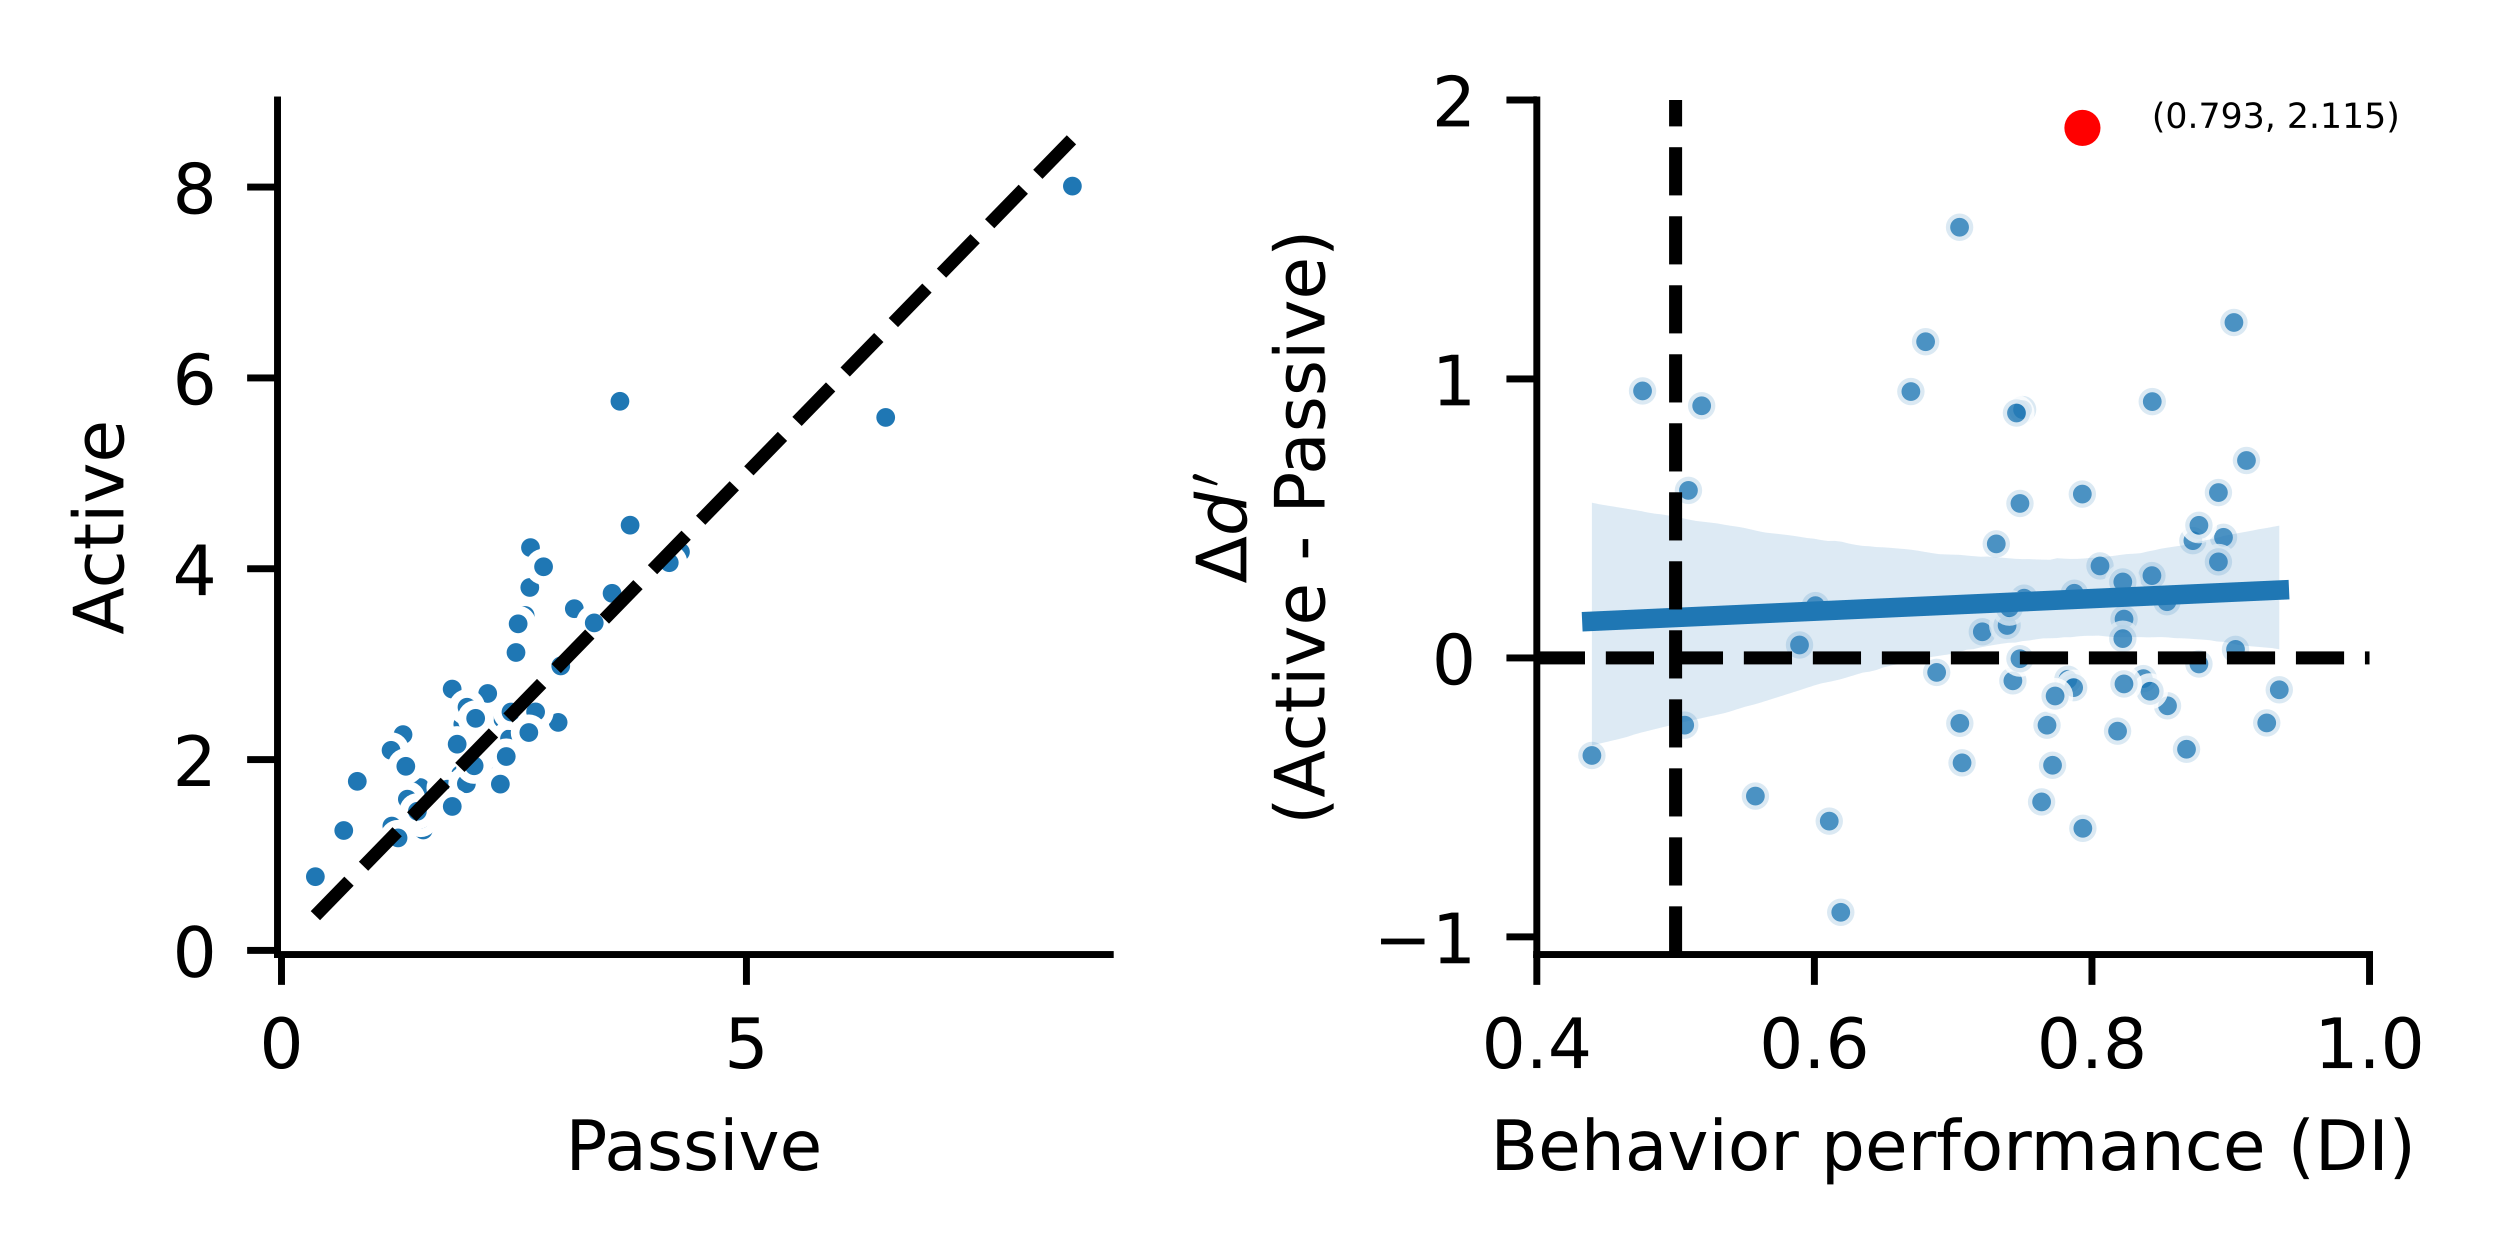 <?xml version="1.0" encoding="utf-8" standalone="no"?>
<!DOCTYPE svg PUBLIC "-//W3C//DTD SVG 1.1//EN"
  "http://www.w3.org/Graphics/SVG/1.1/DTD/svg11.dtd">
<!-- Created with matplotlib (https://matplotlib.org/) -->
<svg height="144pt" version="1.1" viewBox="0 0 288 144" width="288pt" xmlns="http://www.w3.org/2000/svg" xmlns:xlink="http://www.w3.org/1999/xlink">
 <defs>
  <style type="text/css">*{stroke-linecap:butt;stroke-linejoin:round;}</style>
 </defs>
 <g id="figure_1">
  <g id="patch_1">
   <path d="M 0 144 
L 288 144 
L 288 0 
L 0 0 
z
" style="fill:#ffffff;"/>
  </g>
  <g id="axes_1">
   <g id="patch_2">
    <path d="M 31.97 109.96 
L 127.899 109.96 
L 127.899 11.52 
L 31.97 11.52 
z
" style="fill:#ffffff;"/>
   </g>
   <g id="PathCollection_1">
    <defs>
     <path d="M 0 1.581 
C 0.419 1.581 0.822 1.415 1.118 1.118 
C 1.415 0.822 1.581 0.419 1.581 0 
C 1.581 -0.419 1.415 -0.822 1.118 -1.118 
C 0.822 -1.415 0.419 -1.581 0 -1.581 
C -0.419 -1.581 -0.822 -1.415 -1.118 -1.118 
C -1.415 -0.822 -1.581 -0.419 -1.581 0 
C -1.581 0.419 -1.415 0.822 -1.118 1.118 
C -0.822 1.415 -0.419 1.581 0 1.581 
z
" id="m4b880150e0" style="stroke:#ffffff;"/>
    </defs>
    <g clip-path="url(#p236a209e9e)">
     <use style="fill:#1f77b4;stroke:#ffffff;" x="41.16" xlink:href="#m4b880150e0" y="90.009"/>
     <use style="fill:#1f77b4;stroke:#ffffff;" x="46.742" xlink:href="#m4b880150e0" y="96.689"/>
     <use style="fill:#1f77b4;stroke:#ffffff;" x="61.112" xlink:href="#m4b880150e0" y="63.084"/>
     <use style="fill:#1f77b4;stroke:#ffffff;" x="36.33" xlink:href="#m4b880150e0" y="100.993"/>
     <use style="fill:#1f77b4;stroke:#ffffff;" x="48.463" xlink:href="#m4b880150e0" y="92.006"/>
     <use style="fill:#1f77b4;stroke:#ffffff;" x="60.498" xlink:href="#m4b880150e0" y="70.9"/>
     <use style="fill:#1f77b4;stroke:#ffffff;" x="39.601" xlink:href="#m4b880150e0" y="95.674"/>
     <use style="fill:#1f77b4;stroke:#ffffff;" x="46.429" xlink:href="#m4b880150e0" y="84.626"/>
     <use style="fill:#1f77b4;stroke:#ffffff;" x="45.829" xlink:href="#m4b880150e0" y="96.579"/>
     <use style="fill:#1f77b4;stroke:#ffffff;" x="61.034" xlink:href="#m4b880150e0" y="67.675"/>
     <use style="fill:#1f77b4;stroke:#ffffff;" x="46.577" xlink:href="#m4b880150e0" y="92.757"/>
     <use style="fill:#1f77b4;stroke:#ffffff;" x="48.419" xlink:href="#m4b880150e0" y="90.726"/>
     <use style="fill:#1f77b4;stroke:#ffffff;" x="59.443" xlink:href="#m4b880150e0" y="75.167"/>
     <use style="fill:#1f77b4;stroke:#ffffff;" x="46.127" xlink:href="#m4b880150e0" y="91.808"/>
     <use style="fill:#1f77b4;stroke:#ffffff;" x="51.208" xlink:href="#m4b880150e0" y="90.79"/>
     <use style="fill:#1f77b4;stroke:#ffffff;" x="45.144" xlink:href="#m4b880150e0" y="95.163"/>
     <use style="fill:#1f77b4;stroke:#ffffff;" x="56.34" xlink:href="#m4b880150e0" y="83.422"/>
     <use style="fill:#1f77b4;stroke:#ffffff;" x="48.762" xlink:href="#m4b880150e0" y="95.615"/>
     <use style="fill:#1f77b4;stroke:#ffffff;" x="53.042" xlink:href="#m4b880150e0" y="89.239"/>
     <use style="fill:#1f77b4;stroke:#ffffff;" x="55.038" xlink:href="#m4b880150e0" y="83.046"/>
     <use style="fill:#1f77b4;stroke:#ffffff;" x="57.501" xlink:href="#m4b880150e0" y="89.435"/>
     <use style="fill:#1f77b4;stroke:#ffffff;" x="55.747" xlink:href="#m4b880150e0" y="88.211"/>
     <use style="fill:#1f77b4;stroke:#ffffff;" x="70.511" xlink:href="#m4b880150e0" y="68.35"/>
     <use style="fill:#1f77b4;stroke:#ffffff;" x="52.088" xlink:href="#m4b880150e0" y="79.381"/>
     <use style="fill:#1f77b4;stroke:#ffffff;" x="57.744" xlink:href="#m4b880150e0" y="81.534"/>
     <use style="fill:#1f77b4;stroke:#ffffff;" x="60.089" xlink:href="#m4b880150e0" y="84.949"/>
     <use style="fill:#1f77b4;stroke:#ffffff;" x="57.921" xlink:href="#m4b880150e0" y="82.82"/>
     <use style="fill:#1f77b4;stroke:#ffffff;" x="57.642" xlink:href="#m4b880150e0" y="90.331"/>
     <use style="fill:#1f77b4;stroke:#ffffff;" x="58.697" xlink:href="#m4b880150e0" y="85.11"/>
     <use style="fill:#1f77b4;stroke:#ffffff;" x="45.855" xlink:href="#m4b880150e0" y="96.528"/>
     <use style="fill:#1f77b4;stroke:#ffffff;" x="45.051" xlink:href="#m4b880150e0" y="86.437"/>
     <use style="fill:#1f77b4;stroke:#ffffff;" x="58.319" xlink:href="#m4b880150e0" y="87.152"/>
     <use style="fill:#1f77b4;stroke:#ffffff;" x="48.457" xlink:href="#m4b880150e0" y="94.354"/>
     <use style="fill:#1f77b4;stroke:#ffffff;" x="58.865" xlink:href="#m4b880150e0" y="82.025"/>
     <use style="fill:#1f77b4;stroke:#ffffff;" x="78.388" xlink:href="#m4b880150e0" y="63.584"/>
     <use style="fill:#1f77b4;stroke:#ffffff;" x="53.316" xlink:href="#m4b880150e0" y="83.436"/>
     <use style="fill:#1f77b4;stroke:#ffffff;" x="72.588" xlink:href="#m4b880150e0" y="60.5"/>
     <use style="fill:#1f77b4;stroke:#ffffff;" x="59.689" xlink:href="#m4b880150e0" y="71.865"/>
     <use style="fill:#1f77b4;stroke:#ffffff;" x="64.296" xlink:href="#m4b880150e0" y="83.22"/>
     <use style="fill:#1f77b4;stroke:#ffffff;" x="51.533" xlink:href="#m4b880150e0" y="90.91"/>
     <use style="fill:#1f77b4;stroke:#ffffff;" x="53.729" xlink:href="#m4b880150e0" y="90.283"/>
     <use style="fill:#1f77b4;stroke:#ffffff;" x="61.702" xlink:href="#m4b880150e0" y="82.012"/>
     <use style="fill:#1f77b4;stroke:#ffffff;" x="46.927" xlink:href="#m4b880150e0" y="92.064"/>
     <use style="fill:#1f77b4;stroke:#ffffff;" x="123.539" xlink:href="#m4b880150e0" y="21.439"/>
     <use style="fill:#1f77b4;stroke:#ffffff;" x="102.033" xlink:href="#m4b880150e0" y="48.088"/>
     <use style="fill:#1f77b4;stroke:#ffffff;" x="77.099" xlink:href="#m4b880150e0" y="64.821"/>
     <use style="fill:#1f77b4;stroke:#ffffff;" x="52.1" xlink:href="#m4b880150e0" y="92.902"/>
     <use style="fill:#1f77b4;stroke:#ffffff;" x="60.921" xlink:href="#m4b880150e0" y="84.387"/>
     <use style="fill:#1f77b4;stroke:#ffffff;" x="54.621" xlink:href="#m4b880150e0" y="88.217"/>
     <use style="fill:#1f77b4;stroke:#ffffff;" x="62.619" xlink:href="#m4b880150e0" y="65.291"/>
     <use style="fill:#1f77b4;stroke:#ffffff;" x="66.162" xlink:href="#m4b880150e0" y="70.121"/>
     <use style="fill:#1f77b4;stroke:#ffffff;" x="56.183" xlink:href="#m4b880150e0" y="79.888"/>
     <use style="fill:#1f77b4;stroke:#ffffff;" x="64.599" xlink:href="#m4b880150e0" y="76.716"/>
     <use style="fill:#1f77b4;stroke:#ffffff;" x="52.665" xlink:href="#m4b880150e0" y="85.73"/>
     <use style="fill:#1f77b4;stroke:#ffffff;" x="68.457" xlink:href="#m4b880150e0" y="71.757"/>
     <use style="fill:#1f77b4;stroke:#ffffff;" x="48.083" xlink:href="#m4b880150e0" y="93.457"/>
     <use style="fill:#1f77b4;stroke:#ffffff;" x="53.8" xlink:href="#m4b880150e0" y="81.472"/>
     <use style="fill:#1f77b4;stroke:#ffffff;" x="46.75" xlink:href="#m4b880150e0" y="88.278"/>
     <use style="fill:#1f77b4;stroke:#ffffff;" x="54.796" xlink:href="#m4b880150e0" y="82.752"/>
     <use style="fill:#1f77b4;stroke:#ffffff;" x="71.417" xlink:href="#m4b880150e0" y="46.229"/>
    </g>
   </g>
   <g id="matplotlib.axis_1">
    <g id="xtick_1">
     <g id="line2d_1">
      <defs>
       <path d="M 0 0 
L 0 3.5 
" id="m8a53736993" style="stroke:#000000;stroke-width:0.8;"/>
      </defs>
      <g>
       <use style="stroke:#000000;stroke-width:0.8;" x="32.429" xlink:href="#m8a53736993" y="109.96"/>
      </g>
     </g>
     <g id="text_1">
      <!-- 0 -->
      <g transform="translate(29.884 123.039)scale(0.08 -0.08)">
       <defs>
        <path d="M 31.781 66.406 
Q 24.172 66.406 20.328 58.906 
Q 16.5 51.422 16.5 36.375 
Q 16.5 21.391 20.328 13.891 
Q 24.172 6.391 31.781 6.391 
Q 39.453 6.391 43.281 13.891 
Q 47.125 21.391 47.125 36.375 
Q 47.125 51.422 43.281 58.906 
Q 39.453 66.406 31.781 66.406 
z
M 31.781 74.219 
Q 44.047 74.219 50.516 64.516 
Q 56.984 54.828 56.984 36.375 
Q 56.984 17.969 50.516 8.266 
Q 44.047 -1.422 31.781 -1.422 
Q 19.531 -1.422 13.062 8.266 
Q 6.594 17.969 6.594 36.375 
Q 6.594 54.828 13.062 64.516 
Q 19.531 74.219 31.781 74.219 
z
" id="DejaVuSans-48"/>
       </defs>
       <use xlink:href="#DejaVuSans-48"/>
      </g>
     </g>
    </g>
    <g id="xtick_2">
     <g id="line2d_2">
      <g>
       <use style="stroke:#000000;stroke-width:0.8;" x="85.989" xlink:href="#m8a53736993" y="109.96"/>
      </g>
     </g>
     <g id="text_2">
      <!-- 5 -->
      <g transform="translate(83.444 123.039)scale(0.08 -0.08)">
       <defs>
        <path d="M 10.797 72.906 
L 49.516 72.906 
L 49.516 64.594 
L 19.828 64.594 
L 19.828 46.734 
Q 21.969 47.469 24.109 47.828 
Q 26.266 48.188 28.422 48.188 
Q 40.625 48.188 47.75 41.5 
Q 54.891 34.812 54.891 23.391 
Q 54.891 11.625 47.562 5.094 
Q 40.234 -1.422 26.906 -1.422 
Q 22.312 -1.422 17.547 -0.641 
Q 12.797 0.141 7.719 1.703 
L 7.719 11.625 
Q 12.109 9.234 16.797 8.062 
Q 21.484 6.891 26.703 6.891 
Q 35.156 6.891 40.078 11.328 
Q 45.016 15.766 45.016 23.391 
Q 45.016 31 40.078 35.438 
Q 35.156 39.891 26.703 39.891 
Q 22.75 39.891 18.812 39.016 
Q 14.891 38.141 10.797 36.281 
z
" id="DejaVuSans-53"/>
       </defs>
       <use xlink:href="#DejaVuSans-53"/>
      </g>
     </g>
    </g>
    <g id="text_3">
     <!-- Passive -->
     <g transform="translate(65.144 134.781)scale(0.08 -0.08)">
      <defs>
       <path d="M 19.672 64.797 
L 19.672 37.406 
L 32.078 37.406 
Q 38.969 37.406 42.719 40.969 
Q 46.484 44.531 46.484 51.125 
Q 46.484 57.672 42.719 61.234 
Q 38.969 64.797 32.078 64.797 
z
M 9.812 72.906 
L 32.078 72.906 
Q 44.344 72.906 50.609 67.359 
Q 56.891 61.812 56.891 51.125 
Q 56.891 40.328 50.609 34.812 
Q 44.344 29.297 32.078 29.297 
L 19.672 29.297 
L 19.672 0 
L 9.812 0 
z
" id="DejaVuSans-80"/>
       <path d="M 34.281 27.484 
Q 23.391 27.484 19.188 25 
Q 14.984 22.516 14.984 16.5 
Q 14.984 11.719 18.141 8.906 
Q 21.297 6.109 26.703 6.109 
Q 34.188 6.109 38.703 11.406 
Q 43.219 16.703 43.219 25.484 
L 43.219 27.484 
z
M 52.203 31.203 
L 52.203 0 
L 43.219 0 
L 43.219 8.297 
Q 40.141 3.328 35.547 0.953 
Q 30.953 -1.422 24.312 -1.422 
Q 15.922 -1.422 10.953 3.297 
Q 6 8.016 6 15.922 
Q 6 25.141 12.172 29.828 
Q 18.359 34.516 30.609 34.516 
L 43.219 34.516 
L 43.219 35.406 
Q 43.219 41.609 39.141 45 
Q 35.062 48.391 27.688 48.391 
Q 23 48.391 18.547 47.266 
Q 14.109 46.141 10.016 43.891 
L 10.016 52.203 
Q 14.938 54.109 19.578 55.047 
Q 24.219 56 28.609 56 
Q 40.484 56 46.344 49.844 
Q 52.203 43.703 52.203 31.203 
z
" id="DejaVuSans-97"/>
       <path d="M 44.281 53.078 
L 44.281 44.578 
Q 40.484 46.531 36.375 47.5 
Q 32.281 48.484 27.875 48.484 
Q 21.188 48.484 17.844 46.438 
Q 14.5 44.391 14.5 40.281 
Q 14.5 37.156 16.891 35.375 
Q 19.281 33.594 26.516 31.984 
L 29.594 31.297 
Q 39.156 29.25 43.188 25.516 
Q 47.219 21.781 47.219 15.094 
Q 47.219 7.469 41.188 3.016 
Q 35.156 -1.422 24.609 -1.422 
Q 20.219 -1.422 15.453 -0.562 
Q 10.688 0.297 5.422 2 
L 5.422 11.281 
Q 10.406 8.688 15.234 7.391 
Q 20.062 6.109 24.812 6.109 
Q 31.156 6.109 34.562 8.281 
Q 37.984 10.453 37.984 14.406 
Q 37.984 18.062 35.516 20.016 
Q 33.062 21.969 24.703 23.781 
L 21.578 24.516 
Q 13.234 26.266 9.516 29.906 
Q 5.812 33.547 5.812 39.891 
Q 5.812 47.609 11.281 51.797 
Q 16.75 56 26.812 56 
Q 31.781 56 36.172 55.266 
Q 40.578 54.547 44.281 53.078 
z
" id="DejaVuSans-115"/>
       <path d="M 9.422 54.688 
L 18.406 54.688 
L 18.406 0 
L 9.422 0 
z
M 9.422 75.984 
L 18.406 75.984 
L 18.406 64.594 
L 9.422 64.594 
z
" id="DejaVuSans-105"/>
       <path d="M 2.984 54.688 
L 12.5 54.688 
L 29.594 8.797 
L 46.688 54.688 
L 56.203 54.688 
L 35.688 0 
L 23.484 0 
z
" id="DejaVuSans-118"/>
       <path d="M 56.203 29.594 
L 56.203 25.203 
L 14.891 25.203 
Q 15.484 15.922 20.484 11.062 
Q 25.484 6.203 34.422 6.203 
Q 39.594 6.203 44.453 7.469 
Q 49.312 8.734 54.109 11.281 
L 54.109 2.781 
Q 49.266 0.734 44.188 -0.344 
Q 39.109 -1.422 33.891 -1.422 
Q 20.797 -1.422 13.156 6.188 
Q 5.516 13.812 5.516 26.812 
Q 5.516 40.234 12.766 48.109 
Q 20.016 56 32.328 56 
Q 43.359 56 49.781 48.891 
Q 56.203 41.797 56.203 29.594 
z
M 47.219 32.234 
Q 47.125 39.594 43.094 43.984 
Q 39.062 48.391 32.422 48.391 
Q 24.906 48.391 20.391 44.141 
Q 15.875 39.891 15.188 32.172 
z
" id="DejaVuSans-101"/>
      </defs>
      <use xlink:href="#DejaVuSans-80"/>
      <use x="55.803" xlink:href="#DejaVuSans-97"/>
      <use x="117.082" xlink:href="#DejaVuSans-115"/>
      <use x="169.182" xlink:href="#DejaVuSans-115"/>
      <use x="221.281" xlink:href="#DejaVuSans-105"/>
      <use x="249.064" xlink:href="#DejaVuSans-118"/>
      <use x="308.244" xlink:href="#DejaVuSans-101"/>
     </g>
    </g>
   </g>
   <g id="matplotlib.axis_2">
    <g id="ytick_1">
     <g id="line2d_3">
      <defs>
       <path d="M 0 0 
L -3.5 0 
" id="m5457f6c73e" style="stroke:#000000;stroke-width:0.8;"/>
      </defs>
      <g>
       <use style="stroke:#000000;stroke-width:0.8;" x="31.97" xlink:href="#m5457f6c73e" y="109.489"/>
      </g>
     </g>
     <g id="text_4">
      <!-- 0 -->
      <g transform="translate(19.88 112.529)scale(0.08 -0.08)">
       <use xlink:href="#DejaVuSans-48"/>
      </g>
     </g>
    </g>
    <g id="ytick_2">
     <g id="line2d_4">
      <g>
       <use style="stroke:#000000;stroke-width:0.8;" x="31.97" xlink:href="#m5457f6c73e" y="87.505"/>
      </g>
     </g>
     <g id="text_5">
      <!-- 2 -->
      <g transform="translate(19.88 90.544)scale(0.08 -0.08)">
       <defs>
        <path d="M 19.188 8.297 
L 53.609 8.297 
L 53.609 0 
L 7.328 0 
L 7.328 8.297 
Q 12.938 14.109 22.625 23.891 
Q 32.328 33.688 34.812 36.531 
Q 39.547 41.844 41.422 45.531 
Q 43.312 49.219 43.312 52.781 
Q 43.312 58.594 39.234 62.25 
Q 35.156 65.922 28.609 65.922 
Q 23.969 65.922 18.812 64.312 
Q 13.672 62.703 7.812 59.422 
L 7.812 69.391 
Q 13.766 71.781 18.938 73 
Q 24.125 74.219 28.422 74.219 
Q 39.75 74.219 46.484 68.547 
Q 53.219 62.891 53.219 53.422 
Q 53.219 48.922 51.531 44.891 
Q 49.859 40.875 45.406 35.406 
Q 44.188 33.984 37.641 27.219 
Q 31.109 20.453 19.188 8.297 
z
" id="DejaVuSans-50"/>
       </defs>
       <use xlink:href="#DejaVuSans-50"/>
      </g>
     </g>
    </g>
    <g id="ytick_3">
     <g id="line2d_5">
      <g>
       <use style="stroke:#000000;stroke-width:0.8;" x="31.97" xlink:href="#m5457f6c73e" y="65.52"/>
      </g>
     </g>
     <g id="text_6">
      <!-- 4 -->
      <g transform="translate(19.88 68.559)scale(0.08 -0.08)">
       <defs>
        <path d="M 37.797 64.312 
L 12.891 25.391 
L 37.797 25.391 
z
M 35.203 72.906 
L 47.609 72.906 
L 47.609 25.391 
L 58.016 25.391 
L 58.016 17.188 
L 47.609 17.188 
L 47.609 0 
L 37.797 0 
L 37.797 17.188 
L 4.891 17.188 
L 4.891 26.703 
z
" id="DejaVuSans-52"/>
       </defs>
       <use xlink:href="#DejaVuSans-52"/>
      </g>
     </g>
    </g>
    <g id="ytick_4">
     <g id="line2d_6">
      <g>
       <use style="stroke:#000000;stroke-width:0.8;" x="31.97" xlink:href="#m5457f6c73e" y="43.535"/>
      </g>
     </g>
     <g id="text_7">
      <!-- 6 -->
      <g transform="translate(19.88 46.574)scale(0.08 -0.08)">
       <defs>
        <path d="M 33.016 40.375 
Q 26.375 40.375 22.484 35.828 
Q 18.609 31.297 18.609 23.391 
Q 18.609 15.531 22.484 10.953 
Q 26.375 6.391 33.016 6.391 
Q 39.656 6.391 43.531 10.953 
Q 47.406 15.531 47.406 23.391 
Q 47.406 31.297 43.531 35.828 
Q 39.656 40.375 33.016 40.375 
z
M 52.594 71.297 
L 52.594 62.312 
Q 48.875 64.062 45.094 64.984 
Q 41.312 65.922 37.594 65.922 
Q 27.828 65.922 22.672 59.328 
Q 17.531 52.734 16.797 39.406 
Q 19.672 43.656 24.016 45.922 
Q 28.375 48.188 33.594 48.188 
Q 44.578 48.188 50.953 41.516 
Q 57.328 34.859 57.328 23.391 
Q 57.328 12.156 50.688 5.359 
Q 44.047 -1.422 33.016 -1.422 
Q 20.359 -1.422 13.672 8.266 
Q 6.984 17.969 6.984 36.375 
Q 6.984 53.656 15.188 63.938 
Q 23.391 74.219 37.203 74.219 
Q 40.922 74.219 44.703 73.484 
Q 48.484 72.75 52.594 71.297 
z
" id="DejaVuSans-54"/>
       </defs>
       <use xlink:href="#DejaVuSans-54"/>
      </g>
     </g>
    </g>
    <g id="ytick_5">
     <g id="line2d_7">
      <g>
       <use style="stroke:#000000;stroke-width:0.8;" x="31.97" xlink:href="#m5457f6c73e" y="21.55"/>
      </g>
     </g>
     <g id="text_8">
      <!-- 8 -->
      <g transform="translate(19.88 24.589)scale(0.08 -0.08)">
       <defs>
        <path d="M 31.781 34.625 
Q 24.75 34.625 20.719 30.859 
Q 16.703 27.094 16.703 20.516 
Q 16.703 13.922 20.719 10.156 
Q 24.75 6.391 31.781 6.391 
Q 38.812 6.391 42.859 10.172 
Q 46.922 13.969 46.922 20.516 
Q 46.922 27.094 42.891 30.859 
Q 38.875 34.625 31.781 34.625 
z
M 21.922 38.812 
Q 15.578 40.375 12.031 44.719 
Q 8.5 49.078 8.5 55.328 
Q 8.5 64.062 14.719 69.141 
Q 20.953 74.219 31.781 74.219 
Q 42.672 74.219 48.875 69.141 
Q 55.078 64.062 55.078 55.328 
Q 55.078 49.078 51.531 44.719 
Q 48 40.375 41.703 38.812 
Q 48.828 37.156 52.797 32.312 
Q 56.781 27.484 56.781 20.516 
Q 56.781 9.906 50.312 4.234 
Q 43.844 -1.422 31.781 -1.422 
Q 19.734 -1.422 13.25 4.234 
Q 6.781 9.906 6.781 20.516 
Q 6.781 27.484 10.781 32.312 
Q 14.797 37.156 21.922 38.812 
z
M 18.312 54.391 
Q 18.312 48.734 21.844 45.562 
Q 25.391 42.391 31.781 42.391 
Q 38.141 42.391 41.719 45.562 
Q 45.312 48.734 45.312 54.391 
Q 45.312 60.062 41.719 63.234 
Q 38.141 66.406 31.781 66.406 
Q 25.391 66.406 21.844 63.234 
Q 18.312 60.062 18.312 54.391 
z
" id="DejaVuSans-56"/>
       </defs>
       <use xlink:href="#DejaVuSans-56"/>
      </g>
     </g>
    </g>
    <g id="text_9">
     <!-- Active -->
     <g transform="translate(14.216 73.114)rotate(-90)scale(0.08 -0.08)">
      <defs>
       <path d="M 34.188 63.188 
L 20.797 26.906 
L 47.609 26.906 
z
M 28.609 72.906 
L 39.797 72.906 
L 67.578 0 
L 57.328 0 
L 50.688 18.703 
L 17.828 18.703 
L 11.188 0 
L 0.781 0 
z
" id="DejaVuSans-65"/>
       <path d="M 48.781 52.594 
L 48.781 44.188 
Q 44.969 46.297 41.141 47.344 
Q 37.312 48.391 33.406 48.391 
Q 24.656 48.391 19.812 42.844 
Q 14.984 37.312 14.984 27.297 
Q 14.984 17.281 19.812 11.734 
Q 24.656 6.203 33.406 6.203 
Q 37.312 6.203 41.141 7.25 
Q 44.969 8.297 48.781 10.406 
L 48.781 2.094 
Q 45.016 0.344 40.984 -0.531 
Q 36.969 -1.422 32.422 -1.422 
Q 20.062 -1.422 12.781 6.344 
Q 5.516 14.109 5.516 27.297 
Q 5.516 40.672 12.859 48.328 
Q 20.219 56 33.016 56 
Q 37.156 56 41.109 55.141 
Q 45.062 54.297 48.781 52.594 
z
" id="DejaVuSans-99"/>
       <path d="M 18.312 70.219 
L 18.312 54.688 
L 36.812 54.688 
L 36.812 47.703 
L 18.312 47.703 
L 18.312 18.016 
Q 18.312 11.328 20.141 9.422 
Q 21.969 7.516 27.594 7.516 
L 36.812 7.516 
L 36.812 0 
L 27.594 0 
Q 17.188 0 13.234 3.875 
Q 9.281 7.766 9.281 18.016 
L 9.281 47.703 
L 2.688 47.703 
L 2.688 54.688 
L 9.281 54.688 
L 9.281 70.219 
z
" id="DejaVuSans-116"/>
      </defs>
      <use xlink:href="#DejaVuSans-65"/>
      <use x="66.658" xlink:href="#DejaVuSans-99"/>
      <use x="121.639" xlink:href="#DejaVuSans-116"/>
      <use x="160.848" xlink:href="#DejaVuSans-105"/>
      <use x="188.631" xlink:href="#DejaVuSans-118"/>
      <use x="247.811" xlink:href="#DejaVuSans-101"/>
     </g>
    </g>
   </g>
   <g id="line2d_8">
    <path clip-path="url(#p236a209e9e)" d="M 36.33 105.485 
L 123.539 15.995 
" style="fill:none;stroke:#000000;stroke-dasharray:5.55,2.4;stroke-dashoffset:0;stroke-width:1.5;"/>
   </g>
   <g id="patch_3">
    <path d="M 31.97 109.96 
L 31.97 11.52 
" style="fill:none;stroke:#000000;stroke-linecap:square;stroke-linejoin:miter;stroke-width:0.8;"/>
   </g>
   <g id="patch_4">
    <path d="M 31.97 109.96 
L 127.899 109.96 
" style="fill:none;stroke:#000000;stroke-linecap:square;stroke-linejoin:miter;stroke-width:0.8;"/>
   </g>
  </g>
  <g id="axes_2">
   <g id="patch_5">
    <path d="M 177.041 109.96 
L 272.97 109.96 
L 272.97 11.52 
L 177.041 11.52 
z
" style="fill:#ffffff;"/>
   </g>
   <g id="PathCollection_2">
    <defs>
     <path d="M 0 1.581 
C 0.419 1.581 0.822 1.415 1.118 1.118 
C 1.415 0.822 1.581 0.419 1.581 0 
C 1.581 -0.419 1.415 -0.822 1.118 -1.118 
C 0.822 -1.415 0.419 -1.581 0 -1.581 
C -0.419 -1.581 -0.822 -1.415 -1.118 -1.118 
C -1.415 -0.822 -1.581 -0.419 -1.581 0 
C -1.581 0.419 -1.415 0.822 -1.118 1.118 
C -0.822 1.415 -0.419 1.581 0 1.581 
z
" id="m7bb421c138" style="stroke:#ffffff;stroke-opacity:0.8;"/>
    </defs>
    <g clip-path="url(#p3c97904604)">
     <use style="fill:#1f77b4;fill-opacity:0.8;stroke:#ffffff;stroke-opacity:0.8;" x="189.222" xlink:href="#m7bb421c138" y="45.034"/>
     <use style="fill:#1f77b4;fill-opacity:0.8;stroke:#ffffff;stroke-opacity:0.8;" x="249.698" xlink:href="#m7bb421c138" y="81.308"/>
     <use style="fill:#1f77b4;fill-opacity:0.8;stroke:#ffffff;stroke-opacity:0.8;" x="225.743" xlink:href="#m7bb421c138" y="26.178"/>
     <use style="fill:#1f77b4;fill-opacity:0.8;stroke:#ffffff;stroke-opacity:0.8;" x="229.971" xlink:href="#m7bb421c138" y="62.656"/>
     <use style="fill:#1f77b4;fill-opacity:0.8;stroke:#ffffff;stroke-opacity:0.8;" x="228.363" xlink:href="#m7bb421c138" y="72.783"/>
     <use style="fill:#1f77b4;fill-opacity:0.8;stroke:#ffffff;stroke-opacity:0.8;" x="233" xlink:href="#m7bb421c138" y="47.183"/>
     <use style="fill:#1f77b4;fill-opacity:0.8;stroke:#ffffff;stroke-opacity:0.8;" x="239.885" xlink:href="#m7bb421c138" y="56.918"/>
     <use style="fill:#1f77b4;fill-opacity:0.8;stroke:#ffffff;stroke-opacity:0.8;" x="220.133" xlink:href="#m7bb421c138" y="45.106"/>
     <use style="fill:#1f77b4;fill-opacity:0.8;stroke:#ffffff;stroke-opacity:0.8;" x="238.225" xlink:href="#m7bb421c138" y="78.25"/>
     <use style="fill:#1f77b4;fill-opacity:0.8;stroke:#ffffff;stroke-opacity:0.8;" x="221.831" xlink:href="#m7bb421c138" y="39.366"/>
     <use style="fill:#1f77b4;fill-opacity:0.8;stroke:#ffffff;stroke-opacity:0.8;" x="249.636" xlink:href="#m7bb421c138" y="69.318"/>
     <use style="fill:#1f77b4;fill-opacity:0.8;stroke:#ffffff;stroke-opacity:0.8;" x="233.177" xlink:href="#m7bb421c138" y="68.908"/>
     <use style="fill:#1f77b4;fill-opacity:0.8;stroke:#ffffff;stroke-opacity:0.8;" x="194.51" xlink:href="#m7bb421c138" y="56.494"/>
     <use style="fill:#1f77b4;fill-opacity:0.8;stroke:#ffffff;stroke-opacity:0.8;" x="241.92" xlink:href="#m7bb421c138" y="65.195"/>
     <use style="fill:#1f77b4;fill-opacity:0.8;stroke:#ffffff;stroke-opacity:0.8;" x="223.102" xlink:href="#m7bb421c138" y="77.461"/>
     <use style="fill:#1f77b4;fill-opacity:0.8;stroke:#ffffff;stroke-opacity:0.8;" x="231.218" xlink:href="#m7bb421c138" y="72.055"/>
     <use style="fill:#1f77b4;fill-opacity:0.8;stroke:#ffffff;stroke-opacity:0.8;" x="244.689" xlink:href="#m7bb421c138" y="71.317"/>
     <use style="fill:#1f77b4;fill-opacity:0.8;stroke:#ffffff;stroke-opacity:0.8;" x="243.944" xlink:href="#m7bb421c138" y="84.227"/>
     <use style="fill:#1f77b4;fill-opacity:0.8;stroke:#ffffff;stroke-opacity:0.8;" x="231.884" xlink:href="#m7bb421c138" y="78.43"/>
     <use style="fill:#1f77b4;fill-opacity:0.8;stroke:#ffffff;stroke-opacity:0.8;" x="247.902" xlink:href="#m7bb421c138" y="66.31"/>
     <use style="fill:#1f77b4;fill-opacity:0.8;stroke:#ffffff;stroke-opacity:0.8;" x="235.193" xlink:href="#m7bb421c138" y="92.38"/>
     <use style="fill:#1f77b4;fill-opacity:0.8;stroke:#ffffff;stroke-opacity:0.8;" x="194.079" xlink:href="#m7bb421c138" y="83.538"/>
     <use style="fill:#1f77b4;fill-opacity:0.8;stroke:#ffffff;stroke-opacity:0.8;" x="209.137" xlink:href="#m7bb421c138" y="69.768"/>
     <use style="fill:#1f77b4;fill-opacity:0.8;stroke:#ffffff;stroke-opacity:0.8;" x="196.033" xlink:href="#m7bb421c138" y="46.746"/>
     <use style="fill:#1f77b4;fill-opacity:0.8;stroke:#ffffff;stroke-opacity:0.8;" x="231.48" xlink:href="#m7bb421c138" y="70.012"/>
     <use style="fill:#1f77b4;fill-opacity:0.8;stroke:#ffffff;stroke-opacity:0.8;" x="183.387" xlink:href="#m7bb421c138" y="87.03"/>
     <use style="fill:#1f77b4;fill-opacity:0.8;stroke:#ffffff;stroke-opacity:0.8;" x="207.304" xlink:href="#m7bb421c138" y="74.302"/>
     <use style="fill:#1f77b4;fill-opacity:0.8;stroke:#ffffff;stroke-opacity:0.8;" x="239.944" xlink:href="#m7bb421c138" y="95.421"/>
     <use style="fill:#1f77b4;fill-opacity:0.8;stroke:#ffffff;stroke-opacity:0.8;" x="225.771" xlink:href="#m7bb421c138" y="83.324"/>
     <use style="fill:#1f77b4;fill-opacity:0.8;stroke:#ffffff;stroke-opacity:0.8;" x="246.918" xlink:href="#m7bb421c138" y="78.178"/>
     <use style="fill:#1f77b4;fill-opacity:0.8;stroke:#ffffff;stroke-opacity:0.8;" x="247.941" xlink:href="#m7bb421c138" y="46.265"/>
     <use style="fill:#1f77b4;fill-opacity:0.8;stroke:#ffffff;stroke-opacity:0.8;" x="236.454" xlink:href="#m7bb421c138" y="88.158"/>
     <use style="fill:#1f77b4;fill-opacity:0.8;stroke:#ffffff;stroke-opacity:0.8;" x="247.677" xlink:href="#m7bb421c138" y="79.63"/>
     <use style="fill:#1f77b4;fill-opacity:0.8;stroke:#ffffff;stroke-opacity:0.8;" x="257.533" xlink:href="#m7bb421c138" y="74.808"/>
     <use style="fill:#1f77b4;fill-opacity:0.8;stroke:#ffffff;stroke-opacity:0.8;" x="262.573" xlink:href="#m7bb421c138" y="79.463"/>
     <use style="fill:#1f77b4;fill-opacity:0.8;stroke:#ffffff;stroke-opacity:0.8;" x="252.621" xlink:href="#m7bb421c138" y="62.284"/>
     <use style="fill:#1f77b4;fill-opacity:0.8;stroke:#ffffff;stroke-opacity:0.8;" x="258.793" xlink:href="#m7bb421c138" y="53.048"/>
     <use style="fill:#1f77b4;fill-opacity:0.8;stroke:#ffffff;stroke-opacity:0.8;" x="232.298" xlink:href="#m7bb421c138" y="47.579"/>
     <use style="fill:#1f77b4;fill-opacity:0.8;stroke:#ffffff;stroke-opacity:0.8;" x="210.73" xlink:href="#m7bb421c138" y="94.595"/>
     <use style="fill:#1f77b4;fill-opacity:0.8;stroke:#ffffff;stroke-opacity:0.8;" x="244.682" xlink:href="#m7bb421c138" y="78.789"/>
     <use style="fill:#1f77b4;fill-opacity:0.8;stroke:#ffffff;stroke-opacity:0.8;" x="235.815" xlink:href="#m7bb421c138" y="83.542"/>
     <use style="fill:#1f77b4;fill-opacity:0.8;stroke:#ffffff;stroke-opacity:0.8;" x="261.127" xlink:href="#m7bb421c138" y="83.281"/>
     <use style="fill:#1f77b4;fill-opacity:0.8;stroke:#ffffff;stroke-opacity:0.8;" x="238.962" xlink:href="#m7bb421c138" y="68.343"/>
     <use style="fill:#1f77b4;fill-opacity:0.8;stroke:#ffffff;stroke-opacity:0.8;" x="202.221" xlink:href="#m7bb421c138" y="91.708"/>
     <use style="fill:#1f77b4;fill-opacity:0.8;stroke:#ffffff;stroke-opacity:0.8;" x="212.055" xlink:href="#m7bb421c138" y="105.096"/>
     <use style="fill:#1f77b4;fill-opacity:0.8;stroke:#ffffff;stroke-opacity:0.8;" x="238.883" xlink:href="#m7bb421c138" y="79.215"/>
     <use style="fill:#1f77b4;fill-opacity:0.8;stroke:#ffffff;stroke-opacity:0.8;" x="251.887" xlink:href="#m7bb421c138" y="86.312"/>
     <use style="fill:#1f77b4;fill-opacity:0.8;stroke:#ffffff;stroke-opacity:0.8;" x="226.029" xlink:href="#m7bb421c138" y="87.88"/>
     <use style="fill:#1f77b4;fill-opacity:0.8;stroke:#ffffff;stroke-opacity:0.8;" x="236.747" xlink:href="#m7bb421c138" y="80.179"/>
     <use style="fill:#1f77b4;fill-opacity:0.8;stroke:#ffffff;stroke-opacity:0.8;" x="257.349" xlink:href="#m7bb421c138" y="37.15"/>
     <use style="fill:#1f77b4;fill-opacity:0.8;stroke:#ffffff;stroke-opacity:0.8;" x="256.147" xlink:href="#m7bb421c138" y="61.9"/>
     <use style="fill:#1f77b4;fill-opacity:0.8;stroke:#ffffff;stroke-opacity:0.8;" x="253.316" xlink:href="#m7bb421c138" y="60.516"/>
     <use style="fill:#1f77b4;fill-opacity:0.8;stroke:#ffffff;stroke-opacity:0.8;" x="253.316" xlink:href="#m7bb421c138" y="76.488"/>
     <use style="fill:#1f77b4;fill-opacity:0.8;stroke:#ffffff;stroke-opacity:0.8;" x="244.547" xlink:href="#m7bb421c138" y="67.041"/>
     <use style="fill:#1f77b4;fill-opacity:0.8;stroke:#ffffff;stroke-opacity:0.8;" x="244.547" xlink:href="#m7bb421c138" y="73.567"/>
     <use style="fill:#1f77b4;fill-opacity:0.8;stroke:#ffffff;stroke-opacity:0.8;" x="232.699" xlink:href="#m7bb421c138" y="75.885"/>
     <use style="fill:#1f77b4;fill-opacity:0.8;stroke:#ffffff;stroke-opacity:0.8;" x="232.699" xlink:href="#m7bb421c138" y="57.997"/>
     <use style="fill:#1f77b4;fill-opacity:0.8;stroke:#ffffff;stroke-opacity:0.8;" x="255.562" xlink:href="#m7bb421c138" y="56.742"/>
     <use style="fill:#1f77b4;fill-opacity:0.8;stroke:#ffffff;stroke-opacity:0.8;" x="255.562" xlink:href="#m7bb421c138" y="64.727"/>
     <use style="fill:#1f77b4;fill-opacity:0.8;stroke:#ffffff;stroke-opacity:0.8;" x="239.896" xlink:href="#m7bb421c138" y="7.819"/>
    </g>
   </g>
   <g id="PolyCollection_1">
    <path clip-path="url(#p3c97904604)" d="M 183.387 57.911 
L 183.387 85.876 
L 184.187 85.685 
L 184.987 85.494 
L 185.787 85.303 
L 186.587 85.112 
L 187.386 84.907 
L 188.186 84.639 
L 188.986 84.41 
L 189.786 84.212 
L 190.586 84.014 
L 191.386 83.815 
L 192.186 83.617 
L 192.985 83.419 
L 193.785 83.221 
L 194.585 83.046 
L 195.385 82.871 
L 196.185 82.696 
L 196.985 82.52 
L 197.785 82.344 
L 198.584 82.168 
L 199.384 81.944 
L 200.184 81.681 
L 200.984 81.432 
L 201.784 81.233 
L 202.584 81.012 
L 203.383 80.76 
L 204.183 80.506 
L 204.983 80.253 
L 205.783 80 
L 206.583 79.747 
L 207.383 79.49 
L 208.183 79.228 
L 208.982 78.966 
L 209.782 78.734 
L 210.582 78.57 
L 211.382 78.406 
L 212.182 78.21 
L 212.982 77.969 
L 213.782 77.727 
L 214.581 77.484 
L 215.381 77.376 
L 216.181 77.173 
L 216.981 76.884 
L 217.781 76.687 
L 218.581 76.49 
L 219.381 76.264 
L 220.18 76.1 
L 220.98 75.91 
L 221.78 75.79 
L 222.58 75.669 
L 223.38 75.549 
L 224.18 75.428 
L 224.98 75.307 
L 225.779 75.079 
L 226.579 74.849 
L 227.379 74.779 
L 228.179 74.575 
L 228.979 74.426 
L 229.779 74.288 
L 230.578 74.158 
L 231.378 74.05 
L 232.178 74.027 
L 232.978 73.859 
L 233.778 73.779 
L 234.578 73.647 
L 235.378 73.537 
L 236.177 73.529 
L 236.977 73.501 
L 237.777 73.408 
L 238.577 73.406 
L 239.377 73.309 
L 240.177 73.249 
L 240.977 73.243 
L 241.776 73.223 
L 242.576 73.309 
L 243.376 73.38 
L 244.176 73.403 
L 244.976 73.397 
L 245.776 73.395 
L 246.576 73.394 
L 247.375 73.425 
L 248.175 73.408 
L 248.975 73.39 
L 249.775 73.43 
L 250.575 73.514 
L 251.375 73.53 
L 252.174 73.573 
L 252.974 73.634 
L 253.774 73.685 
L 254.574 73.753 
L 255.374 73.893 
L 256.174 73.945 
L 256.974 74.09 
L 257.773 74.287 
L 258.573 74.373 
L 259.373 74.458 
L 260.173 74.526 
L 260.973 74.594 
L 261.773 74.662 
L 262.573 74.803 
L 262.573 60.553 
L 262.573 60.553 
L 261.773 60.7 
L 260.973 60.847 
L 260.173 60.976 
L 259.373 61.143 
L 258.573 61.287 
L 257.773 61.431 
L 256.974 61.581 
L 256.174 61.731 
L 255.374 61.972 
L 254.574 62.138 
L 253.774 62.306 
L 252.974 62.474 
L 252.174 62.688 
L 251.375 62.835 
L 250.575 62.953 
L 249.775 63.076 
L 248.975 63.2 
L 248.175 63.386 
L 247.375 63.538 
L 246.576 63.728 
L 245.776 63.789 
L 244.976 63.832 
L 244.176 63.938 
L 243.376 64.051 
L 242.576 64.117 
L 241.776 64.244 
L 240.977 64.252 
L 240.177 64.329 
L 239.377 64.378 
L 238.577 64.389 
L 237.777 64.355 
L 236.977 64.304 
L 236.177 64.484 
L 235.378 64.469 
L 234.578 64.448 
L 233.778 64.407 
L 232.978 64.41 
L 232.178 64.375 
L 231.378 64.308 
L 230.578 64.24 
L 229.779 64.194 
L 228.979 64.109 
L 228.179 64.136 
L 227.379 64.069 
L 226.579 64.001 
L 225.779 63.92 
L 224.98 63.895 
L 224.18 63.87 
L 223.38 63.835 
L 222.58 63.72 
L 221.78 63.589 
L 220.98 63.446 
L 220.18 63.329 
L 219.381 63.248 
L 218.581 63.181 
L 217.781 63.111 
L 216.981 63.051 
L 216.181 63.022 
L 215.381 62.932 
L 214.581 62.886 
L 213.782 62.769 
L 212.982 62.618 
L 212.182 62.411 
L 211.382 62.308 
L 210.582 62.324 
L 209.782 62.21 
L 208.982 62.06 
L 208.183 61.979 
L 207.383 61.849 
L 206.583 61.721 
L 205.783 61.617 
L 204.983 61.526 
L 204.183 61.44 
L 203.383 61.352 
L 202.584 61.195 
L 201.784 61.008 
L 200.984 60.829 
L 200.184 60.682 
L 199.384 60.569 
L 198.584 60.439 
L 197.785 60.293 
L 196.985 60.196 
L 196.185 60.104 
L 195.385 60.012 
L 194.585 59.86 
L 193.785 59.689 
L 192.985 59.518 
L 192.186 59.384 
L 191.386 59.255 
L 190.586 59.166 
L 189.786 59.032 
L 188.986 58.871 
L 188.186 58.735 
L 187.386 58.604 
L 186.587 58.474 
L 185.787 58.343 
L 184.987 58.212 
L 184.187 58.082 
L 183.387 57.911 
z
" style="fill:#1f77b4;fill-opacity:0.15;"/>
   </g>
   <g id="PathCollection_3">
    <defs>
     <path d="M 0 1.581 
C 0.419 1.581 0.822 1.415 1.118 1.118 
C 1.415 0.822 1.581 0.419 1.581 0 
C 1.581 -0.419 1.415 -0.822 1.118 -1.118 
C 0.822 -1.415 0.419 -1.581 0 -1.581 
C -0.419 -1.581 -0.822 -1.415 -1.118 -1.118 
C -1.415 -0.822 -1.581 -0.419 -1.581 0 
C -1.581 0.419 -1.415 0.822 -1.118 1.118 
C -0.822 1.415 -0.419 1.581 0 1.581 
z
" id="mb829b4be66" style="stroke:#ff0000;"/>
    </defs>
    <g clip-path="url(#p3c97904604)">
     <use style="fill:#ff0000;stroke:#ff0000;" x="239.896" xlink:href="#mb829b4be66" y="14.734"/>
    </g>
   </g>
   <g id="matplotlib.axis_3">
    <g id="xtick_3">
     <g id="line2d_9">
      <g>
       <use style="stroke:#000000;stroke-width:0.8;" x="177.041" xlink:href="#m8a53736993" y="109.96"/>
      </g>
     </g>
     <g id="text_10">
      <!-- 0.4 -->
      <g transform="translate(170.68 123.039)scale(0.08 -0.08)">
       <defs>
        <path d="M 10.688 12.406 
L 21 12.406 
L 21 0 
L 10.688 0 
z
" id="DejaVuSans-46"/>
       </defs>
       <use xlink:href="#DejaVuSans-48"/>
       <use x="63.623" xlink:href="#DejaVuSans-46"/>
       <use x="95.41" xlink:href="#DejaVuSans-52"/>
      </g>
     </g>
    </g>
    <g id="xtick_4">
     <g id="line2d_10">
      <g>
       <use style="stroke:#000000;stroke-width:0.8;" x="209.017" xlink:href="#m8a53736993" y="109.96"/>
      </g>
     </g>
     <g id="text_11">
      <!-- 0.6 -->
      <g transform="translate(202.656 123.039)scale(0.08 -0.08)">
       <use xlink:href="#DejaVuSans-48"/>
       <use x="63.623" xlink:href="#DejaVuSans-46"/>
       <use x="95.41" xlink:href="#DejaVuSans-54"/>
      </g>
     </g>
    </g>
    <g id="xtick_5">
     <g id="line2d_11">
      <g>
       <use style="stroke:#000000;stroke-width:0.8;" x="240.994" xlink:href="#m8a53736993" y="109.96"/>
      </g>
     </g>
     <g id="text_12">
      <!-- 0.8 -->
      <g transform="translate(234.632 123.039)scale(0.08 -0.08)">
       <use xlink:href="#DejaVuSans-48"/>
       <use x="63.623" xlink:href="#DejaVuSans-46"/>
       <use x="95.41" xlink:href="#DejaVuSans-56"/>
      </g>
     </g>
    </g>
    <g id="xtick_6">
     <g id="line2d_12">
      <g>
       <use style="stroke:#000000;stroke-width:0.8;" x="272.97" xlink:href="#m8a53736993" y="109.96"/>
      </g>
     </g>
     <g id="text_13">
      <!-- 1.0 -->
      <g transform="translate(266.609 123.039)scale(0.08 -0.08)">
       <defs>
        <path d="M 12.406 8.297 
L 28.516 8.297 
L 28.516 63.922 
L 10.984 60.406 
L 10.984 69.391 
L 28.422 72.906 
L 38.281 72.906 
L 38.281 8.297 
L 54.391 8.297 
L 54.391 0 
L 12.406 0 
z
" id="DejaVuSans-49"/>
       </defs>
       <use xlink:href="#DejaVuSans-49"/>
       <use x="63.623" xlink:href="#DejaVuSans-46"/>
       <use x="95.41" xlink:href="#DejaVuSans-48"/>
      </g>
     </g>
    </g>
    <g id="text_14">
     <!-- Behavior performance (DI) -->
     <g transform="translate(171.701 134.781)scale(0.08 -0.08)">
      <defs>
       <path d="M 19.672 34.812 
L 19.672 8.109 
L 35.5 8.109 
Q 43.453 8.109 47.281 11.406 
Q 51.125 14.703 51.125 21.484 
Q 51.125 28.328 47.281 31.562 
Q 43.453 34.812 35.5 34.812 
z
M 19.672 64.797 
L 19.672 42.828 
L 34.281 42.828 
Q 41.5 42.828 45.031 45.531 
Q 48.578 48.25 48.578 53.812 
Q 48.578 59.328 45.031 62.062 
Q 41.5 64.797 34.281 64.797 
z
M 9.812 72.906 
L 35.016 72.906 
Q 46.297 72.906 52.391 68.219 
Q 58.5 63.531 58.5 54.891 
Q 58.5 48.188 55.375 44.234 
Q 52.25 40.281 46.188 39.312 
Q 53.469 37.75 57.5 32.781 
Q 61.531 27.828 61.531 20.406 
Q 61.531 10.641 54.891 5.312 
Q 48.25 0 35.984 0 
L 9.812 0 
z
" id="DejaVuSans-66"/>
       <path d="M 54.891 33.016 
L 54.891 0 
L 45.906 0 
L 45.906 32.719 
Q 45.906 40.484 42.875 44.328 
Q 39.844 48.188 33.797 48.188 
Q 26.516 48.188 22.312 43.547 
Q 18.109 38.922 18.109 30.906 
L 18.109 0 
L 9.078 0 
L 9.078 75.984 
L 18.109 75.984 
L 18.109 46.188 
Q 21.344 51.125 25.703 53.562 
Q 30.078 56 35.797 56 
Q 45.219 56 50.047 50.172 
Q 54.891 44.344 54.891 33.016 
z
" id="DejaVuSans-104"/>
       <path d="M 30.609 48.391 
Q 23.391 48.391 19.188 42.75 
Q 14.984 37.109 14.984 27.297 
Q 14.984 17.484 19.156 11.844 
Q 23.344 6.203 30.609 6.203 
Q 37.797 6.203 41.984 11.859 
Q 46.188 17.531 46.188 27.297 
Q 46.188 37.016 41.984 42.703 
Q 37.797 48.391 30.609 48.391 
z
M 30.609 56 
Q 42.328 56 49.016 48.375 
Q 55.719 40.766 55.719 27.297 
Q 55.719 13.875 49.016 6.219 
Q 42.328 -1.422 30.609 -1.422 
Q 18.844 -1.422 12.172 6.219 
Q 5.516 13.875 5.516 27.297 
Q 5.516 40.766 12.172 48.375 
Q 18.844 56 30.609 56 
z
" id="DejaVuSans-111"/>
       <path d="M 41.109 46.297 
Q 39.594 47.172 37.812 47.578 
Q 36.031 48 33.891 48 
Q 26.266 48 22.188 43.047 
Q 18.109 38.094 18.109 28.812 
L 18.109 0 
L 9.078 0 
L 9.078 54.688 
L 18.109 54.688 
L 18.109 46.188 
Q 20.953 51.172 25.484 53.578 
Q 30.031 56 36.531 56 
Q 37.453 56 38.578 55.875 
Q 39.703 55.766 41.062 55.516 
z
" id="DejaVuSans-114"/>
       <path id="DejaVuSans-32"/>
       <path d="M 18.109 8.203 
L 18.109 -20.797 
L 9.078 -20.797 
L 9.078 54.688 
L 18.109 54.688 
L 18.109 46.391 
Q 20.953 51.266 25.266 53.625 
Q 29.594 56 35.594 56 
Q 45.562 56 51.781 48.094 
Q 58.016 40.188 58.016 27.297 
Q 58.016 14.406 51.781 6.484 
Q 45.562 -1.422 35.594 -1.422 
Q 29.594 -1.422 25.266 0.953 
Q 20.953 3.328 18.109 8.203 
z
M 48.688 27.297 
Q 48.688 37.203 44.609 42.844 
Q 40.531 48.484 33.406 48.484 
Q 26.266 48.484 22.188 42.844 
Q 18.109 37.203 18.109 27.297 
Q 18.109 17.391 22.188 11.75 
Q 26.266 6.109 33.406 6.109 
Q 40.531 6.109 44.609 11.75 
Q 48.688 17.391 48.688 27.297 
z
" id="DejaVuSans-112"/>
       <path d="M 37.109 75.984 
L 37.109 68.5 
L 28.516 68.5 
Q 23.688 68.5 21.797 66.547 
Q 19.922 64.594 19.922 59.516 
L 19.922 54.688 
L 34.719 54.688 
L 34.719 47.703 
L 19.922 47.703 
L 19.922 0 
L 10.891 0 
L 10.891 47.703 
L 2.297 47.703 
L 2.297 54.688 
L 10.891 54.688 
L 10.891 58.5 
Q 10.891 67.625 15.141 71.797 
Q 19.391 75.984 28.609 75.984 
z
" id="DejaVuSans-102"/>
       <path d="M 52 44.188 
Q 55.375 50.25 60.062 53.125 
Q 64.75 56 71.094 56 
Q 79.641 56 84.281 50.016 
Q 88.922 44.047 88.922 33.016 
L 88.922 0 
L 79.891 0 
L 79.891 32.719 
Q 79.891 40.578 77.094 44.375 
Q 74.312 48.188 68.609 48.188 
Q 61.625 48.188 57.562 43.547 
Q 53.516 38.922 53.516 30.906 
L 53.516 0 
L 44.484 0 
L 44.484 32.719 
Q 44.484 40.625 41.703 44.406 
Q 38.922 48.188 33.109 48.188 
Q 26.219 48.188 22.156 43.531 
Q 18.109 38.875 18.109 30.906 
L 18.109 0 
L 9.078 0 
L 9.078 54.688 
L 18.109 54.688 
L 18.109 46.188 
Q 21.188 51.219 25.484 53.609 
Q 29.781 56 35.688 56 
Q 41.656 56 45.828 52.969 
Q 50 49.953 52 44.188 
z
" id="DejaVuSans-109"/>
       <path d="M 54.891 33.016 
L 54.891 0 
L 45.906 0 
L 45.906 32.719 
Q 45.906 40.484 42.875 44.328 
Q 39.844 48.188 33.797 48.188 
Q 26.516 48.188 22.312 43.547 
Q 18.109 38.922 18.109 30.906 
L 18.109 0 
L 9.078 0 
L 9.078 54.688 
L 18.109 54.688 
L 18.109 46.188 
Q 21.344 51.125 25.703 53.562 
Q 30.078 56 35.797 56 
Q 45.219 56 50.047 50.172 
Q 54.891 44.344 54.891 33.016 
z
" id="DejaVuSans-110"/>
       <path d="M 31 75.875 
Q 24.469 64.656 21.281 53.656 
Q 18.109 42.672 18.109 31.391 
Q 18.109 20.125 21.312 9.062 
Q 24.516 -2 31 -13.188 
L 23.188 -13.188 
Q 15.875 -1.703 12.234 9.375 
Q 8.594 20.453 8.594 31.391 
Q 8.594 42.281 12.203 53.312 
Q 15.828 64.359 23.188 75.875 
z
" id="DejaVuSans-40"/>
       <path d="M 19.672 64.797 
L 19.672 8.109 
L 31.594 8.109 
Q 46.688 8.109 53.688 14.938 
Q 60.688 21.781 60.688 36.531 
Q 60.688 51.172 53.688 57.984 
Q 46.688 64.797 31.594 64.797 
z
M 9.812 72.906 
L 30.078 72.906 
Q 51.266 72.906 61.172 64.094 
Q 71.094 55.281 71.094 36.531 
Q 71.094 17.672 61.125 8.828 
Q 51.172 0 30.078 0 
L 9.812 0 
z
" id="DejaVuSans-68"/>
       <path d="M 9.812 72.906 
L 19.672 72.906 
L 19.672 0 
L 9.812 0 
z
" id="DejaVuSans-73"/>
       <path d="M 8.016 75.875 
L 15.828 75.875 
Q 23.141 64.359 26.781 53.312 
Q 30.422 42.281 30.422 31.391 
Q 30.422 20.453 26.781 9.375 
Q 23.141 -1.703 15.828 -13.188 
L 8.016 -13.188 
Q 14.5 -2 17.703 9.062 
Q 20.906 20.125 20.906 31.391 
Q 20.906 42.672 17.703 53.656 
Q 14.5 64.656 8.016 75.875 
z
" id="DejaVuSans-41"/>
      </defs>
      <use xlink:href="#DejaVuSans-66"/>
      <use x="68.604" xlink:href="#DejaVuSans-101"/>
      <use x="130.127" xlink:href="#DejaVuSans-104"/>
      <use x="193.506" xlink:href="#DejaVuSans-97"/>
      <use x="254.785" xlink:href="#DejaVuSans-118"/>
      <use x="313.965" xlink:href="#DejaVuSans-105"/>
      <use x="341.748" xlink:href="#DejaVuSans-111"/>
      <use x="402.93" xlink:href="#DejaVuSans-114"/>
      <use x="444.043" xlink:href="#DejaVuSans-32"/>
      <use x="475.83" xlink:href="#DejaVuSans-112"/>
      <use x="539.307" xlink:href="#DejaVuSans-101"/>
      <use x="600.83" xlink:href="#DejaVuSans-114"/>
      <use x="641.943" xlink:href="#DejaVuSans-102"/>
      <use x="677.148" xlink:href="#DejaVuSans-111"/>
      <use x="738.33" xlink:href="#DejaVuSans-114"/>
      <use x="777.693" xlink:href="#DejaVuSans-109"/>
      <use x="875.105" xlink:href="#DejaVuSans-97"/>
      <use x="936.385" xlink:href="#DejaVuSans-110"/>
      <use x="999.764" xlink:href="#DejaVuSans-99"/>
      <use x="1054.744" xlink:href="#DejaVuSans-101"/>
      <use x="1116.268" xlink:href="#DejaVuSans-32"/>
      <use x="1148.055" xlink:href="#DejaVuSans-40"/>
      <use x="1187.068" xlink:href="#DejaVuSans-68"/>
      <use x="1264.07" xlink:href="#DejaVuSans-73"/>
      <use x="1293.562" xlink:href="#DejaVuSans-41"/>
     </g>
    </g>
   </g>
   <g id="matplotlib.axis_4">
    <g id="ytick_6">
     <g id="line2d_13">
      <g>
       <use style="stroke:#000000;stroke-width:0.8;" x="177.041" xlink:href="#m5457f6c73e" y="107.926"/>
      </g>
     </g>
     <g id="text_15">
      <!-- −1 -->
      <g transform="translate(158.247 110.965)scale(0.08 -0.08)">
       <defs>
        <path d="M 10.594 35.5 
L 73.188 35.5 
L 73.188 27.203 
L 10.594 27.203 
z
" id="DejaVuSans-8722"/>
       </defs>
       <use xlink:href="#DejaVuSans-8722"/>
       <use x="83.789" xlink:href="#DejaVuSans-49"/>
      </g>
     </g>
    </g>
    <g id="ytick_7">
     <g id="line2d_14">
      <g>
       <use style="stroke:#000000;stroke-width:0.8;" x="177.041" xlink:href="#m5457f6c73e" y="75.791"/>
      </g>
     </g>
     <g id="text_16">
      <!-- 0 -->
      <g transform="translate(164.951 78.83)scale(0.08 -0.08)">
       <use xlink:href="#DejaVuSans-48"/>
      </g>
     </g>
    </g>
    <g id="ytick_8">
     <g id="line2d_15">
      <g>
       <use style="stroke:#000000;stroke-width:0.8;" x="177.041" xlink:href="#m5457f6c73e" y="43.655"/>
      </g>
     </g>
     <g id="text_17">
      <!-- 1 -->
      <g transform="translate(164.951 46.695)scale(0.08 -0.08)">
       <use xlink:href="#DejaVuSans-49"/>
      </g>
     </g>
    </g>
    <g id="ytick_9">
     <g id="line2d_16">
      <g>
       <use style="stroke:#000000;stroke-width:0.8;" x="177.041" xlink:href="#m5457f6c73e" y="11.52"/>
      </g>
     </g>
     <g id="text_18">
      <!-- 2 -->
      <g transform="translate(164.951 14.559)scale(0.08 -0.08)">
       <use xlink:href="#DejaVuSans-50"/>
      </g>
     </g>
    </g>
    <g id="text_19">
     <!-- $\Delta d'$ -->
     <g transform="translate(143.625 67.22)rotate(-90)scale(0.08 -0.08)">
      <defs>
       <path d="M 34.188 63.188 
L 14.156 8.203 
L 54.25 8.203 
z
M 0.781 0 
L 28.609 72.906 
L 39.797 72.906 
L 67.578 0 
z
" id="DejaVuSans-916"/>
       <path d="M 41.797 8.203 
Q 38.188 3.469 33.25 1.016 
Q 28.328 -1.422 22.312 -1.422 
Q 14.109 -1.422 9.344 4.172 
Q 4.594 9.766 4.594 19.484 
Q 4.594 27.594 7.469 34.938 
Q 10.359 42.281 15.828 48.094 
Q 19.438 51.953 23.969 53.969 
Q 28.516 56 33.5 56 
Q 38.766 56 42.797 53.453 
Q 46.828 50.922 49.031 46.188 
L 54.891 75.984 
L 63.922 75.984 
L 49.125 0 
L 40.094 0 
z
M 13.922 21.094 
Q 13.922 14.016 17.109 10.062 
Q 20.312 6.109 25.984 6.109 
Q 30.172 6.109 33.766 8.125 
Q 37.359 10.156 40.094 14.109 
Q 42.969 18.219 44.625 23.578 
Q 46.297 28.953 46.297 34.188 
Q 46.297 40.969 43.094 44.766 
Q 39.891 48.578 34.281 48.578 
Q 30.031 48.578 26.359 46.578 
Q 22.703 44.578 20.125 40.828 
Q 17.281 36.766 15.594 31.391 
Q 13.922 26.031 13.922 21.094 
z
" id="DejaVuSans-Oblique-100"/>
       <path d="M 3.516 5.422 
Q 2.875 5.609 2.875 6.391 
L 15.094 51.812 
Q 15.672 53.656 17.078 54.781 
Q 18.5 55.906 20.312 55.906 
Q 22.656 55.906 24.438 54.359 
Q 26.219 52.828 26.219 50.484 
Q 26.219 49.469 25.688 48.188 
L 7.625 4.984 
Q 7.281 4.297 6.688 4.297 
Q 6.156 4.297 5 4.781 
Q 3.859 5.281 3.516 5.422 
z
" id="Cmsy10-48"/>
      </defs>
      <use transform="translate(0 0.584)" xlink:href="#DejaVuSans-916"/>
      <use transform="translate(68.408 0.584)" xlink:href="#DejaVuSans-Oblique-100"/>
      <use transform="translate(139.332 38.866)scale(0.7)" xlink:href="#Cmsy10-48"/>
     </g>
     <!-- (Active - Passive) -->
     <g transform="translate(152.583 95.011)rotate(-90)scale(0.08 -0.08)">
      <defs>
       <path d="M 4.891 31.391 
L 31.203 31.391 
L 31.203 23.391 
L 4.891 23.391 
z
" id="DejaVuSans-45"/>
      </defs>
      <use xlink:href="#DejaVuSans-40"/>
      <use x="39.014" xlink:href="#DejaVuSans-65"/>
      <use x="105.672" xlink:href="#DejaVuSans-99"/>
      <use x="160.652" xlink:href="#DejaVuSans-116"/>
      <use x="199.861" xlink:href="#DejaVuSans-105"/>
      <use x="227.645" xlink:href="#DejaVuSans-118"/>
      <use x="286.824" xlink:href="#DejaVuSans-101"/>
      <use x="348.348" xlink:href="#DejaVuSans-32"/>
      <use x="380.135" xlink:href="#DejaVuSans-45"/>
      <use x="416.219" xlink:href="#DejaVuSans-32"/>
      <use x="448.006" xlink:href="#DejaVuSans-80"/>
      <use x="503.809" xlink:href="#DejaVuSans-97"/>
      <use x="565.088" xlink:href="#DejaVuSans-115"/>
      <use x="617.188" xlink:href="#DejaVuSans-115"/>
      <use x="669.287" xlink:href="#DejaVuSans-105"/>
      <use x="697.07" xlink:href="#DejaVuSans-118"/>
      <use x="756.25" xlink:href="#DejaVuSans-101"/>
      <use x="817.773" xlink:href="#DejaVuSans-41"/>
     </g>
    </g>
   </g>
   <g id="line2d_17">
    <path clip-path="url(#p3c97904604)" d="M 183.387 71.575 
L 184.187 71.539 
L 184.987 71.502 
L 185.787 71.466 
L 186.587 71.43 
L 187.386 71.393 
L 188.186 71.357 
L 188.986 71.321 
L 189.786 71.284 
L 190.586 71.248 
L 191.386 71.211 
L 192.186 71.175 
L 192.985 71.139 
L 193.785 71.102 
L 194.585 71.066 
L 195.385 71.03 
L 196.185 70.993 
L 196.985 70.957 
L 197.785 70.921 
L 198.584 70.884 
L 199.384 70.848 
L 200.184 70.812 
L 200.984 70.775 
L 201.784 70.739 
L 202.584 70.703 
L 203.383 70.666 
L 204.183 70.63 
L 204.983 70.593 
L 205.783 70.557 
L 206.583 70.521 
L 207.383 70.484 
L 208.183 70.448 
L 208.982 70.412 
L 209.782 70.375 
L 210.582 70.339 
L 211.382 70.303 
L 212.182 70.266 
L 212.982 70.23 
L 213.782 70.194 
L 214.581 70.157 
L 215.381 70.121 
L 216.181 70.084 
L 216.981 70.048 
L 217.781 70.012 
L 218.581 69.975 
L 219.381 69.939 
L 220.18 69.903 
L 220.98 69.866 
L 221.78 69.83 
L 222.58 69.794 
L 223.38 69.757 
L 224.18 69.721 
L 224.98 69.685 
L 225.779 69.648 
L 226.579 69.612 
L 227.379 69.576 
L 228.179 69.539 
L 228.979 69.503 
L 229.779 69.466 
L 230.578 69.43 
L 231.378 69.394 
L 232.178 69.357 
L 232.978 69.321 
L 233.778 69.285 
L 234.578 69.248 
L 235.378 69.212 
L 236.177 69.176 
L 236.977 69.139 
L 237.777 69.103 
L 238.577 69.067 
L 239.377 69.03 
L 240.177 68.994 
L 240.977 68.958 
L 241.776 68.921 
L 242.576 68.885 
L 243.376 68.848 
L 244.176 68.812 
L 244.976 68.776 
L 245.776 68.739 
L 246.576 68.703 
L 247.375 68.667 
L 248.175 68.63 
L 248.975 68.594 
L 249.775 68.558 
L 250.575 68.521 
L 251.375 68.485 
L 252.174 68.449 
L 252.974 68.412 
L 253.774 68.376 
L 254.574 68.339 
L 255.374 68.303 
L 256.174 68.267 
L 256.974 68.23 
L 257.773 68.194 
L 258.573 68.158 
L 259.373 68.121 
L 260.173 68.085 
L 260.973 68.049 
L 261.773 68.012 
L 262.573 67.976 
" style="fill:none;stroke:#1f77b4;stroke-linecap:square;stroke-width:2.25;"/>
   </g>
   <g id="line2d_18">
    <path clip-path="url(#p3c97904604)" d="M 177.041 75.791 
L 272.97 75.791 
" style="fill:none;stroke:#000000;stroke-dasharray:5.55,2.4;stroke-dashoffset:0;stroke-width:1.5;"/>
   </g>
   <g id="line2d_19">
    <path clip-path="url(#p3c97904604)" d="M 193.029 109.96 
L 193.029 11.52 
" style="fill:none;stroke:#000000;stroke-dasharray:5.55,2.4;stroke-dashoffset:0;stroke-width:1.5;"/>
   </g>
   <g id="patch_6">
    <path d="M 177.041 109.96 
L 177.041 11.52 
" style="fill:none;stroke:#000000;stroke-linecap:square;stroke-linejoin:miter;stroke-width:0.8;"/>
   </g>
   <g id="patch_7">
    <path d="M 177.041 109.96 
L 272.97 109.96 
" style="fill:none;stroke:#000000;stroke-linecap:square;stroke-linejoin:miter;stroke-width:0.8;"/>
   </g>
   <g id="text_20">
    <!-- (0.793, 2.115) -->
    <g transform="translate(247.891 14.734)scale(0.04 -0.04)">
     <defs>
      <path d="M 8.203 72.906 
L 55.078 72.906 
L 55.078 68.703 
L 28.609 0 
L 18.312 0 
L 43.219 64.594 
L 8.203 64.594 
z
" id="DejaVuSans-55"/>
      <path d="M 10.984 1.516 
L 10.984 10.5 
Q 14.703 8.734 18.5 7.812 
Q 22.312 6.891 25.984 6.891 
Q 35.75 6.891 40.891 13.453 
Q 46.047 20.016 46.781 33.406 
Q 43.953 29.203 39.594 26.953 
Q 35.25 24.703 29.984 24.703 
Q 19.047 24.703 12.672 31.312 
Q 6.297 37.938 6.297 49.422 
Q 6.297 60.641 12.938 67.422 
Q 19.578 74.219 30.609 74.219 
Q 43.266 74.219 49.922 64.516 
Q 56.594 54.828 56.594 36.375 
Q 56.594 19.141 48.406 8.859 
Q 40.234 -1.422 26.422 -1.422 
Q 22.703 -1.422 18.891 -0.688 
Q 15.094 0.047 10.984 1.516 
z
M 30.609 32.422 
Q 37.25 32.422 41.125 36.953 
Q 45.016 41.5 45.016 49.422 
Q 45.016 57.281 41.125 61.844 
Q 37.25 66.406 30.609 66.406 
Q 23.969 66.406 20.094 61.844 
Q 16.219 57.281 16.219 49.422 
Q 16.219 41.5 20.094 36.953 
Q 23.969 32.422 30.609 32.422 
z
" id="DejaVuSans-57"/>
      <path d="M 40.578 39.312 
Q 47.656 37.797 51.625 33 
Q 55.609 28.219 55.609 21.188 
Q 55.609 10.406 48.188 4.484 
Q 40.766 -1.422 27.094 -1.422 
Q 22.516 -1.422 17.656 -0.516 
Q 12.797 0.391 7.625 2.203 
L 7.625 11.719 
Q 11.719 9.328 16.594 8.109 
Q 21.484 6.891 26.812 6.891 
Q 36.078 6.891 40.938 10.547 
Q 45.797 14.203 45.797 21.188 
Q 45.797 27.641 41.281 31.266 
Q 36.766 34.906 28.719 34.906 
L 20.219 34.906 
L 20.219 43.016 
L 29.109 43.016 
Q 36.375 43.016 40.234 45.922 
Q 44.094 48.828 44.094 54.297 
Q 44.094 59.906 40.109 62.906 
Q 36.141 65.922 28.719 65.922 
Q 24.656 65.922 20.016 65.031 
Q 15.375 64.156 9.812 62.312 
L 9.812 71.094 
Q 15.438 72.656 20.344 73.438 
Q 25.25 74.219 29.594 74.219 
Q 40.828 74.219 47.359 69.109 
Q 53.906 64.016 53.906 55.328 
Q 53.906 49.266 50.438 45.094 
Q 46.969 40.922 40.578 39.312 
z
" id="DejaVuSans-51"/>
      <path d="M 11.719 12.406 
L 22.016 12.406 
L 22.016 4 
L 14.016 -11.625 
L 7.719 -11.625 
L 11.719 4 
z
" id="DejaVuSans-44"/>
     </defs>
     <use xlink:href="#DejaVuSans-40"/>
     <use x="39.014" xlink:href="#DejaVuSans-48"/>
     <use x="102.637" xlink:href="#DejaVuSans-46"/>
     <use x="134.424" xlink:href="#DejaVuSans-55"/>
     <use x="198.047" xlink:href="#DejaVuSans-57"/>
     <use x="261.67" xlink:href="#DejaVuSans-51"/>
     <use x="325.293" xlink:href="#DejaVuSans-44"/>
     <use x="357.08" xlink:href="#DejaVuSans-32"/>
     <use x="388.867" xlink:href="#DejaVuSans-50"/>
     <use x="452.49" xlink:href="#DejaVuSans-46"/>
     <use x="484.277" xlink:href="#DejaVuSans-49"/>
     <use x="547.9" xlink:href="#DejaVuSans-49"/>
     <use x="611.523" xlink:href="#DejaVuSans-53"/>
     <use x="675.146" xlink:href="#DejaVuSans-41"/>
    </g>
   </g>
  </g>
 </g>
 <defs>
  <clipPath id="p236a209e9e">
   <rect height="98.44" width="95.929" x="31.97" y="11.52"/>
  </clipPath>
  <clipPath id="p3c97904604">
   <rect height="98.44" width="95.929" x="177.041" y="11.52"/>
  </clipPath>
 </defs>
</svg>
